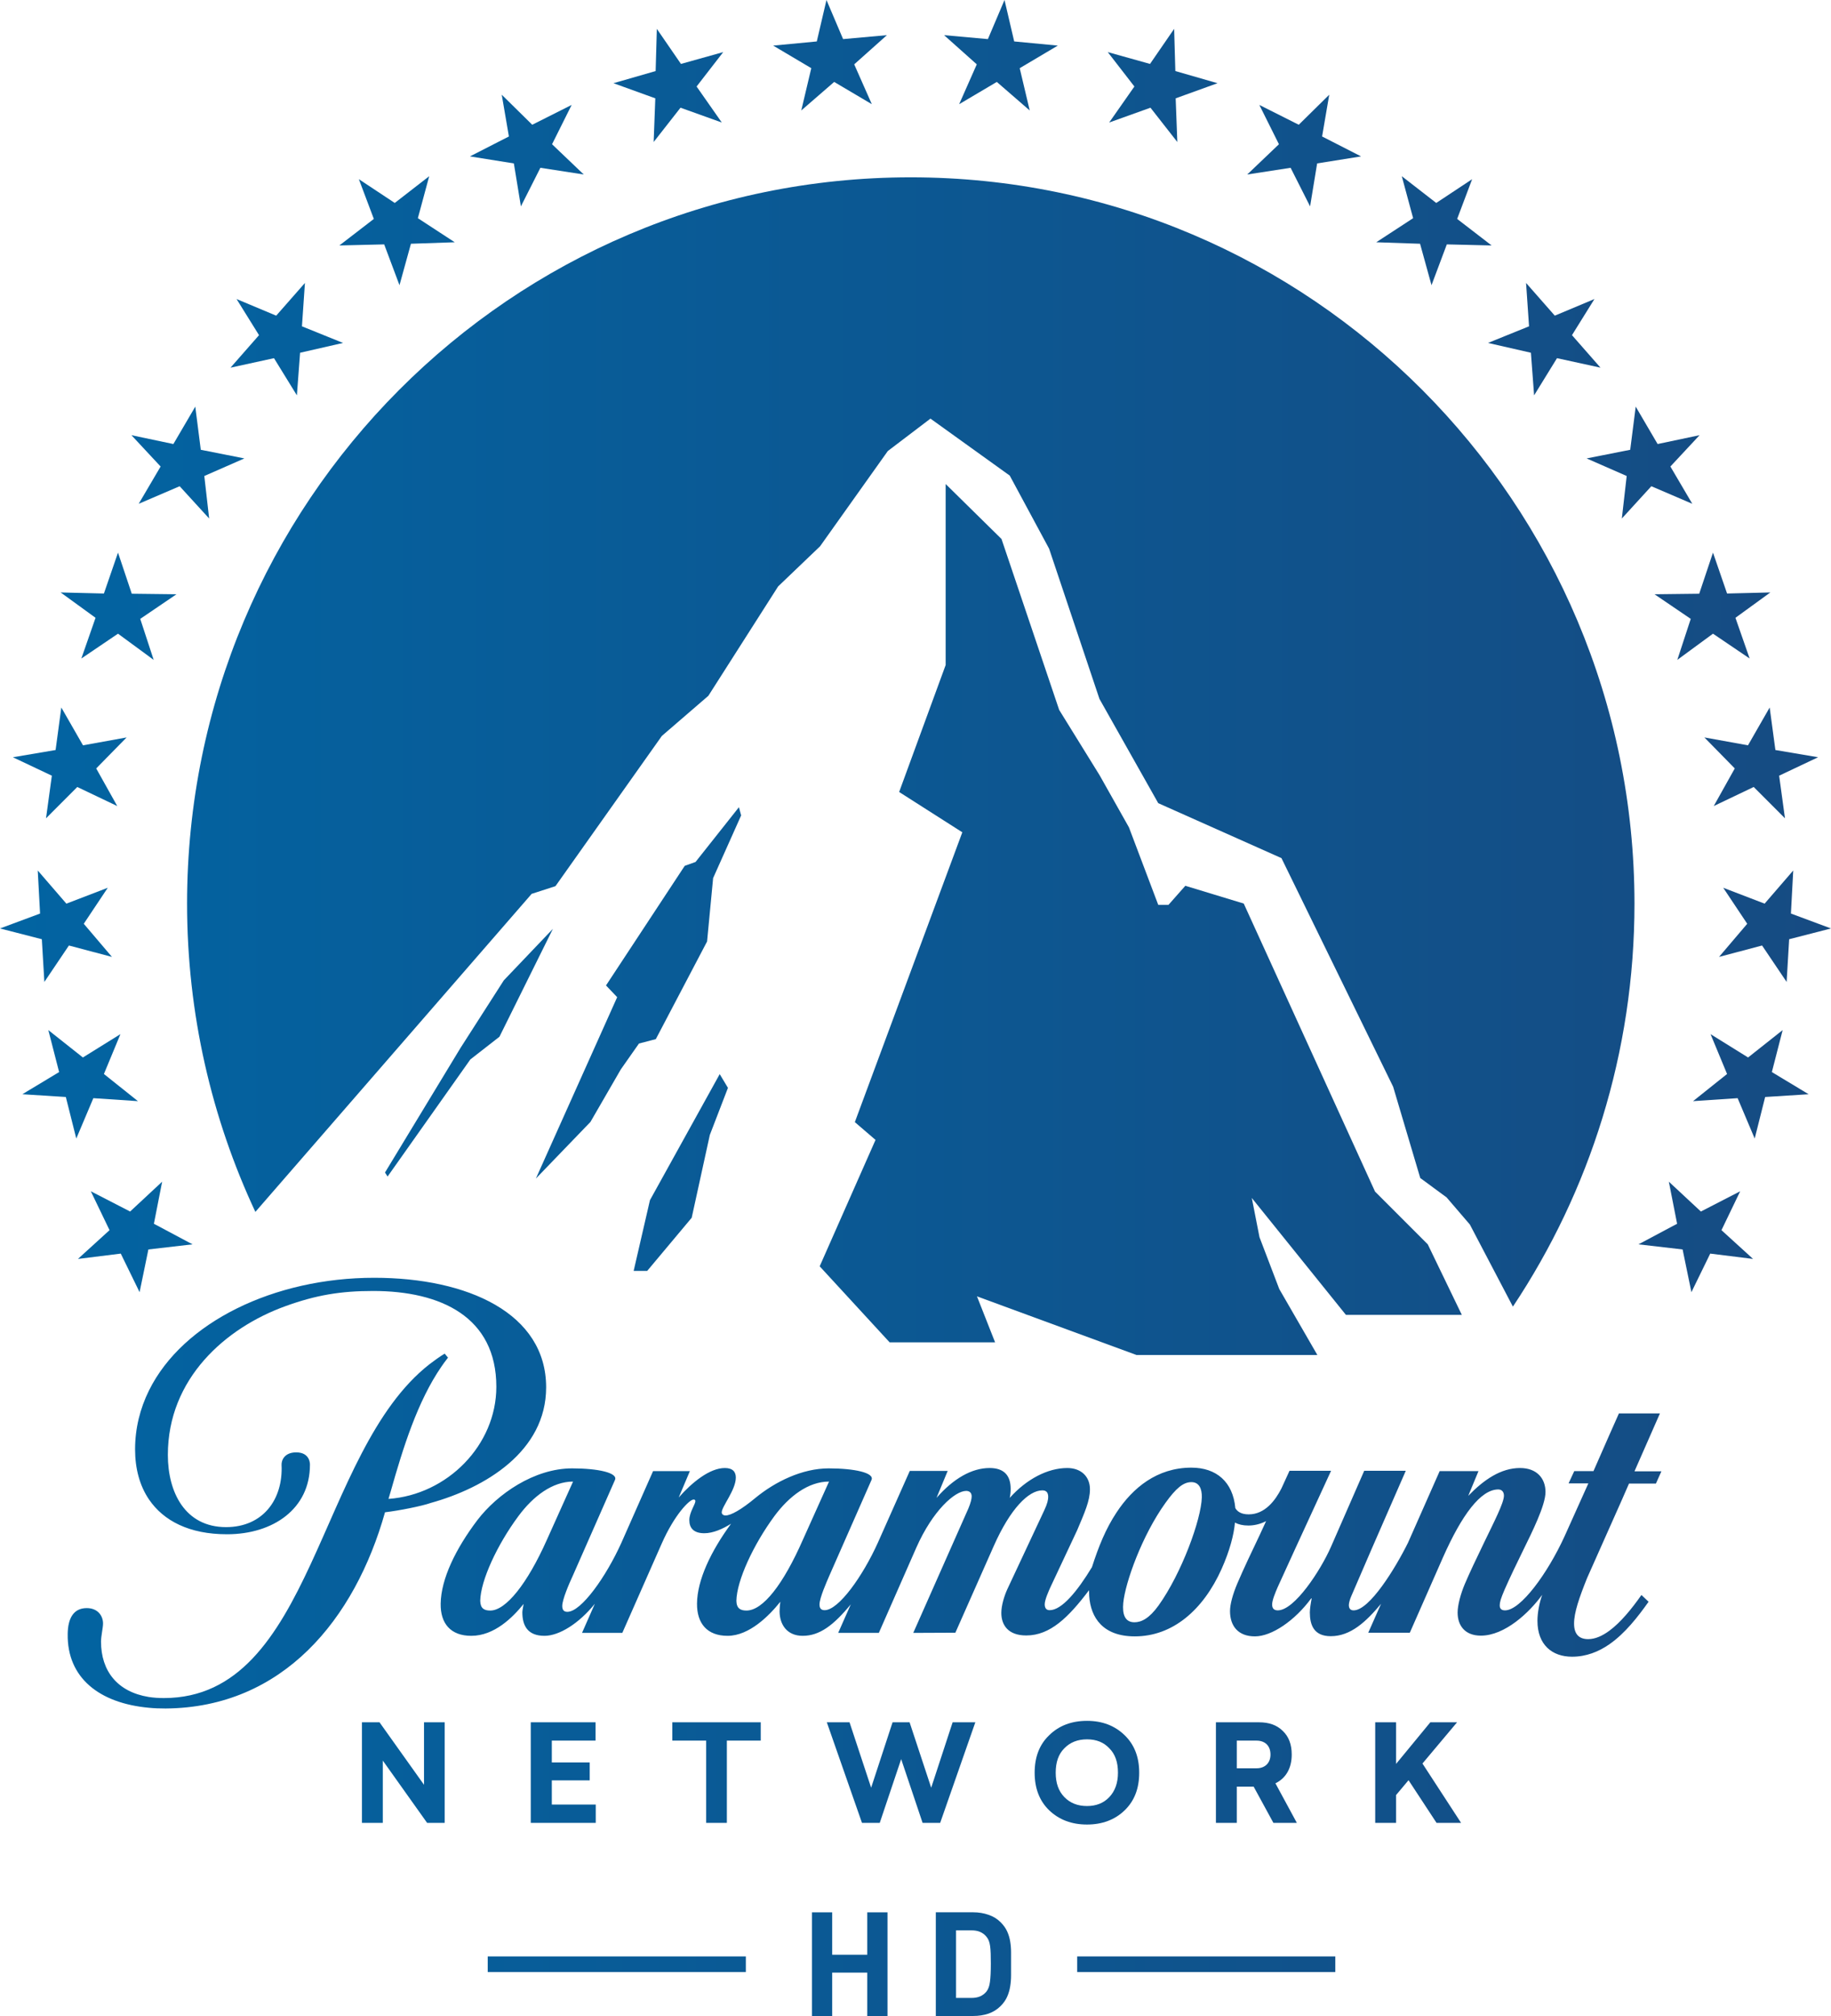 <svg width="600" height="660.26" xmlns="http://www.w3.org/2000/svg">
    <defs>
        <linearGradient id="a" x2="600" y1="330.13" y2="330.13" gradientUnits="userSpaceOnUse">
            <stop stop-color="#0264a2" offset="0"/>
            <stop stop-color="#164b82" offset="1"/>
        </linearGradient>
    </defs>
    <g fill="url(#a)">
        <path d="M543.944 462.894h-13.44l-3.12 7.02-5.22 11.88h-6.3l-1.86 4.02h6.48l-7.8 17.34c-5.58 12.18-14.4 24.24-19.5 24.24-1.08 0-1.74-.48-1.74-1.62 0-1.02.3-2.16 1.62-5.22 1.62-3.72 4.2-9.06 6.12-12.96 2.76-5.64 7.26-14.58 7.26-18.96 0-4.44-2.82-7.86-8.34-7.86-6.24 0-11.82 3.78-16.98 9.12l3.36-8.1h-12.72l-10.38 23.46c-4.14 8.34-12.6 22.14-17.82 22.14-1.08 0-1.56-.66-1.56-1.74 0-.6.3-1.8.78-2.88s6.66-15.42 6.66-15.42l11.22-25.68h-13.62l-10.92 24.96c-3.42 7.74-11.94 20.76-17.4 20.76-1.14 0-1.86-.54-1.86-1.92s1.02-3.84 1.8-5.64l5.7-12.48 11.82-25.68h-13.62l-2.64 5.76c-1.98 3.9-5.4 8.52-10.74 8.52-2.58 0-3.78-1.02-4.38-2.04-.78-8.64-6.24-13.26-14.4-13.26-11.28 0-19.26 6.66-24.54 14.7-3.54 5.34-5.88 11.16-8.04 17.88-4.8 7.92-9.9 14.1-13.86 14.1-1.02 0-1.62-.6-1.62-1.92 0-1.5 1.32-4.38 1.8-5.46l8.82-18.78c2.46-5.82 4.2-9.66 4.2-13.44 0-4.08-2.82-6.96-7.44-6.96-6.42 0-13.38 3.66-18.84 9.78.18-.84.3-1.86.3-2.94 0-4.44-2.22-6.84-6.9-6.84-5.88 0-11.88 3.48-17.4 9.78l3.66-8.82h-12.42l-10.44 23.46c-4.98 11.04-12.9 22.14-17.46 22.14-1.08 0-1.68-.54-1.68-1.86 0-2.16 2.34-7.38 3.24-9.48l13.8-31.32c1.02-2.34-5.58-3.78-14.04-3.78-8.64 0-17.52 4.32-24.06 9.72-4.56 3.78-7.98 5.7-9.72 5.7-.84 0-1.26-.48-1.26-1.02 0-1.92 4.62-7.32 4.62-11.4 0-1.86-1.02-3.12-3.6-3.12-4.98 0-10.8 4.74-15.12 9.66l3.66-8.64h-12.06l-10.38 23.46c-4.98 11.04-13.14 22.62-17.7 22.62-1.08 0-1.68-.54-1.68-1.92 0-2.1 2.22-7.26 3.48-9.96l13.8-31.32c1.02-2.34-5.58-3.78-14.04-3.78-12.42 0-24.54 8.4-31.08 16.98-7.08 9.36-11.88 19.2-12 27.3-.12 6.48 3.24 10.56 10.02 10.56 7.56 0 13.56-6 17.16-10.44-.06.48-.42 2.1-.42 2.7 0 4.5 1.8 7.74 7.26 7.74 4.8 0 11.28-4.02 16.5-10.5l-4.2 9.54h13.2l12.9-29.22c4.2-9.54 9.12-14.46 10.44-14.46.42 0 .6.18.6.54 0 1.02-1.98 3.66-1.98 6.18 0 2.58 1.38 4.32 4.92 4.32 2.82 0 6-1.38 8.76-3.12-6.6 9-11.1 18.42-11.16 26.16-.06 6.48 3.3 10.56 10.02 10.56 7.14 0 13.68-6.66 17.28-11.16-.12.72-.24 2.22-.24 3.12 0 4.38 2.46 8.04 7.56 8.04 5.58 0 10.14-3.48 15.78-10.32l-4.14 9.36h13.32l12.3-27.96c5.4-12.18 12.66-18.54 16.32-18.54 1.08 0 1.8.6 1.8 1.8 0 .78-.3 2.1-1.08 3.96l-18.06 40.74 13.8-.06 12.6-28.44c5.4-12.18 11.4-18.18 15.9-18.18 1.32 0 1.92.72 1.92 2.16 0 .84-.24 2.16-1.32 4.44l-12.06 25.74c-1.02 2.22-1.98 5.34-1.98 7.8 0 3.9 2.16 7.38 8.16 7.38 7.86 0 13.86-5.94 20.58-14.82l.06 1.92c.48 7.08 4.5 13.2 14.94 13.2 12.36 0 22.38-8.58 28.44-22.08 2.7-6.06 4.02-11.22 4.38-15.18 1.14.6 2.58.96 4.38.96 1.68 0 3.72-.36 5.82-1.44l-2.16 4.68c-2.46 5.16-5.22 10.92-7.26 15.72-1.5 3.54-2.4 6.84-2.4 9.06 0 4.86 2.64 8.28 8.16 8.28s13.08-5.16 18.42-12.42h.18c-.3 1.44-.6 3.48-.6 4.56 0 3.96 1.2 7.8 6.84 7.8 6.54 0 11.58-4.74 16.5-10.62l-4.2 9.48h13.62l10.86-24.66c6.18-13.92 12.36-22.26 18.12-22.26 1.2 0 1.86.84 1.86 2.04 0 2.34-3.3 8.7-6.42 15.18-2.82 5.82-4.92 10.26-6.42 13.8-1.32 3.12-2.34 6.84-2.34 9.3 0 4.26 2.4 7.56 7.62 7.56 7.86 0 15.9-7.56 20.1-13.38-.96 2.7-1.56 5.94-1.56 8.52 0 7.86 4.8 11.76 11.34 11.76 4.62 0 8.7-1.62 12.24-4.08 5.16-3.6 9.3-8.94 12.84-13.92l-2.34-2.22c-3.24 4.62-6.84 9-10.5 11.7-2.28 1.68-4.62 2.76-6.96 2.76-2.82 0-4.62-1.44-4.62-5.1 0-3.6 1.68-8.46 4.26-14.88.12-.3 3.78-8.52 7.32-16.44 3-6.72 5.88-13.2 6.42-14.52h8.82l1.8-4.02h-8.82zm-383.28 64.56c-1.98 0-3.24-.66-3.3-3.18.12-6.66 5.58-18.42 12.54-27.78 4.8-6.48 11.1-11.28 17.88-11.28l-8.58 19.08c-6.42 14.4-13.44 23.16-18.54 23.16zm83.94 0c-1.92 0-3.24-.66-3.3-3.18.12-6.66 5.58-18.42 12.48-27.78 4.8-6.48 11.1-11.28 17.88-11.28l-8.58 19.08c-6.42 14.58-13.08 23.16-18.48 23.16zm135.06-1.68c-3.06 4.26-5.64 5.52-7.92 5.52-3.12 0-4.02-2.58-3.66-6.36.66-6.66 6.12-22.02 13.8-32.7 3.48-4.86 5.88-6.84 8.52-6.84 2.58 0 3.48 2.22 3.42 4.98-.18 7.2-6.6 24.84-14.16 35.4zM126.164 495.273c4.62-.54 12.12-2.04 15-3.06 17.7-4.92 37.8-16.8 37.8-37.86 0-24.24-25.68-35.88-56.34-35.88-32.7 0-62.7 14.46-73.8 36.9-2.94 5.94-4.56 12.42-4.56 19.32 0 6.24 1.5 11.88 4.56 16.38 4.74 6.96 13.14 11.4 25.56 11.4 15.12 0 27.18-8.34 27.18-22.74 0 0 .24-4.08-4.5-4.08-3.9 0-4.86 2.64-4.8 4.08.54 11.34-6.12 20.4-18.18 20.4-13.44 0-19.08-11.4-19.08-23.64 0-25.02 18.9-41.64 38.52-48.72 10.08-3.66 18.18-4.98 28.74-4.98 22.2 0 40.38 8.52 40.38 31.38 0 19.08-16.02 35.34-35.34 36.72l.78-2.64c3.96-13.98 8.7-29.28 16.56-40.68.48-.72 1.26-1.8 2.16-2.94l-1.08-1.32c-1.38.78-3.9 2.64-4.92 3.42-36.9 28.74-37.98 109.38-87.12 109.38-1.8 0-3.42-.12-4.98-.36-10.26-1.68-15.6-8.52-15.6-18.12 0-1.86.66-4.5.66-5.94 0-2.46-1.68-5.04-5.34-5.04-4.38 0-6.18 3.42-6.24 8.46-.24 14.34 10.32 22.68 26.58 24.18 1.8.18 3.6.24 5.52.24 38.4-.3 61.98-29.16 71.88-64.26M139.964 596.994h5.76v-32.94h-6.78v20.46l-14.58-20.46h-5.76v32.94h6.84v-20.4zM195.164 564.054h-21.24v32.94h21.3v-6h-14.4v-7.92h12.42v-5.88h-12.42v-7.14h14.34zM231.404 596.994h6.78v-26.94h11.1v-6h-28.98v6h11.1zM278.384 564.054h-7.44l11.52 32.94h5.82l7.02-20.881 7.02 20.88h5.76l11.52-32.94h-7.44l-7.02 21.42-7.08-21.42h-5.58l-7.02 21.42zM368.504 568.254c-3.24-3.12-7.32-4.68-12.3-4.68-5.04 0-9.18 1.56-12.36 4.68-3.24 3.06-4.8 7.2-4.8 12.3s1.56 9.24 4.8 12.36c3.24 3.06 7.32 4.62 12.36 4.62 4.98 0 9.12-1.56 12.3-4.62 3.24-3.12 4.8-7.2 4.8-12.36s-1.62-9.24-4.8-12.3m-4.98 20.28c-1.86 1.98-4.32 2.94-7.32 2.94-3.06 0-5.52-.96-7.44-2.94s-2.82-4.62-2.82-7.98c0-3.42.9-6.06 2.82-7.98 1.92-1.98 4.38-2.94 7.44-2.94s5.46.96 7.32 2.94c1.92 1.92 2.82 4.56 2.82 7.98 0 3.36-.96 6-2.82 7.98M423.284 574.614c0-3.3-.96-5.88-2.94-7.74-1.92-1.92-4.5-2.82-7.74-2.82h-14.16v32.94h6.84v-11.88h5.52l6.48 11.88h7.68l-7.02-12.96c3.36-1.62 5.34-4.86 5.34-9.42m-11.52 4.5h-6.48v-9.06h6.48c2.7 0 4.56 1.62 4.56 4.56 0 2.82-1.86 4.5-4.56 4.5M457.484 587.874l4.08-4.86 9.18 13.98h8.04l-12.66-19.44 11.34-13.5h-8.76l-11.22 13.62v-13.62h-6.84v32.94h6.84z"/>
        <g>
            <path d="M127.002 385.316l-.84-1.32 24.78-40.86 14.16-22.08 16.08-16.86-17.52 35.34-9.54 7.44zm76.44-35.1l5.94-8.46 5.52-1.44 16.8-31.98 1.98-20.76 9.18-20.52-.72-2.7-14.22 17.94-3.54 1.26-25.8 39.18 3.66 3.84-26.64 59.4 17.88-18.54zm35.1 6.06l-2.7-4.5-22.86 41.28-5.34 23.16h4.44l14.58-17.4 5.94-27.12zm89.64-179.76l-18.3-18v59.28l-15.24 41.58 20.7 13.2-35.22 94.92 6.78 5.82-18.3 41.4 22.92 24.9h34.56l-5.94-15.06 52.26 19.2h59.28l-12.48-21.6-6.48-16.98-2.52-12.84 30.84 38.28h37.98l-11.16-23.1-17.28-17.28-43.02-94.32-19.14-5.82-5.52 6.24h-3.36l-9.6-25.38-9.6-17.04-13.26-21.42zm-29.76-118.44c-130.98 0-237.12 106.5-237.12 237.84 0 36.12 8.04 70.32 22.38 100.98l90.54-104.16 7.8-2.52 34.86-49.2 15.24-13.14 22.86-35.82 13.74-13.14 22.2-31.2 13.98-10.62 25.98 18.66 12.9 23.94 16.5 49.2 19.26 34.14 40.38 18 36.6 74.88 8.88 29.88 8.64 6.36 7.62 8.88 14.1 26.88c25.14-37.74 39.84-83.16 39.84-132-.06-131.34-106.2-237.84-237.18-237.84z" stroke-width=".6"/>
            <g stroke-width=".591">
                <path d="M425.588 40.857l9.992-9.84-2.345 13.677 12.77 6.525-14.393 2.302-2.309 14.061-6.384-12.63-14.213 2.198 10.39-9.91-6.421-12.874zM384.752 9.455l.397 13.817 13.816 3.977-13.708 4.955.541 14.305-8.801-11.235-13.527 4.85 8.26-11.793-8.729-11.27 13.852 3.873zM470.642 66.468l11.76-7.781-4.906 13.014 11.29 8.688-14.68-.35-5.015 13.364-3.751-13.573-14.357-.488 12.084-7.885-3.716-13.747zM329.168 0l3.175 13.573 14.284 1.36-12.48 7.397 3.282 13.852-10.786-9.35-12.336 7.292 5.771-13.05-10.714-9.559 14.357 1.291zM536.006 133.176l7.179 12.246 13.743-2.896-9.559 10.258 7.178 12.212-13.419-5.757-9.667 10.572 1.587-13.921-13.13-5.757 14.285-2.827zM561.326 180.978l4.617 13.398 14.177-.35-11.435 8.305 4.653 13.328-12.012-8.13-11.687 8.584 4.4-13.433-11.867-8.06 14.645-.174zM509.492 103.38l12.986-5.443-7.358 11.828 9.342 10.641-14.248-3.105-7.503 12.177-1.046-13.956-14.068-3.21 13.455-5.443-.974-14.2zM579.902 231.708l1.876 13.92 13.996 2.373-12.77 6.036 1.913 13.956-10.245-10.257-13.094 6.245 6.89-12.316-9.956-10.153 14.285 2.582zM587.624 285.09l-.757 14.095 13.13 4.885-13.707 3.524-.83 13.99-8.044-11.932-14.105 3.733 9.235-10.85-7.864-11.794 13.563 5.199zM560.426 410.556l-6.168 12.63-2.886-13.99-14.465-1.675 12.661-6.734-2.705-13.782 10.497 9.77 12.878-6.63-6.132 12.735 10.352 9.42zM592.67 358.362l-14.248.907-3.427 13.607-5.591-13.223-14.61.977 11.147-8.897-5.411-13.049 12.3 7.641 11.327-8.967-3.535 13.747zM153.992 51.22l14.393 2.302 2.309 14.061 6.384-12.63 14.212 2.197-10.389-9.909 6.421-12.874-12.914 6.49-9.992-9.84 2.345 13.677zM214.736 32.204l-.54 14.305 8.8-11.235 13.528 4.85-8.26-11.793 8.729-11.27-13.852 3.873-7.9-11.48-.396 13.818-13.816 3.977zM111.212 80.388l14.682-.35 5.014 13.364 3.751-13.573 14.357-.488-12.084-7.885 3.715-13.747-11.29 8.758-11.76-7.781 4.906 13.014zM265.85 22.33l-3.282 13.851 10.785-9.35 12.337 7.292-5.772-13.048 10.714-9.56-14.357 1.29L270.828.002l-3.174 13.573-14.285 1.36zM52.63 152.784l-7.179 12.211 13.419-5.757 9.667 10.572-1.587-13.92 13.13-5.758-14.284-2.826-1.804-14.13-7.178 12.246-13.744-2.896zM31.31 202.332l-4.652 13.328 12.012-8.13 11.687 8.584-4.4-13.433 11.867-8.06-14.646-.174-4.509-13.468-4.617 13.398-14.176-.349zM75.536 120.408l14.248-3.106 7.503 12.177 1.047-13.956 14.068-3.21-13.455-5.442.974-14.2-9.415 10.71L77.52 97.94l7.359 11.827zM16.99 254.04l-1.912 13.956 10.245-10.258 13.094 6.245-6.89-12.316 9.956-10.153-14.285 2.582-7.106-12.386-1.876 13.92-13.996 2.373zM13.707 307.596l.83 13.99 8.044-11.932 14.104 3.733-9.234-10.851 7.863-11.793-13.563 5.199-9.378-10.851.757 14.095L0 304.071zM63.092 407.52l-12.661-6.734 2.705-13.782-10.497 9.769-12.877-6.63 6.132 12.736-10.353 9.42 14.032-1.744 6.169 12.63 2.886-13.99zM30.59 359.652l14.609.977-11.146-8.897 5.41-13.05-12.3 7.642-11.327-8.967 3.535 13.747-12.048 7.257 14.248.907 3.427 13.607z"/>
            </g>
        </g>
        <g stroke-width=".686">
            <path d="M290.823 660.246v-33.959h-6.63v13.884h-11.495v-13.884h-6.63v33.959h6.63v-14.212h11.496v14.212zM331.317 643.116v-3.724q0-1.858-.291-3.574-.281-1.717-.994-3.293-.723-1.576-2.149-3.002-1.67-1.67-4.005-2.439-2.293-.807-4.964-.807h-12.258v33.959h12.258q2.67 0 4.964-.76 2.335-.816 4.005-2.486 1.426-1.426 2.149-3.049.713-1.622.994-3.386.29-1.764.29-3.621v-3.818zm-6.633 0q0 3.865-.281 5.91-.244 2.055-1.145 3.199-.863 1.05-2.055 1.576-1.192.525-2.909.525h-5.009v-22.138h5.009q1.717 0 2.91.525t2.054 1.576q.47.572.76 1.285.282.722.432 1.773.14 1.041.188 2.477.046 1.379.046 3.292z"/>
        </g>
        <path d="M159.82 640.73h84.588v5.11H159.82zM352.98 640.73h84.588v5.11H352.98z" stroke-width=".938"/>
    </g>
</svg>
